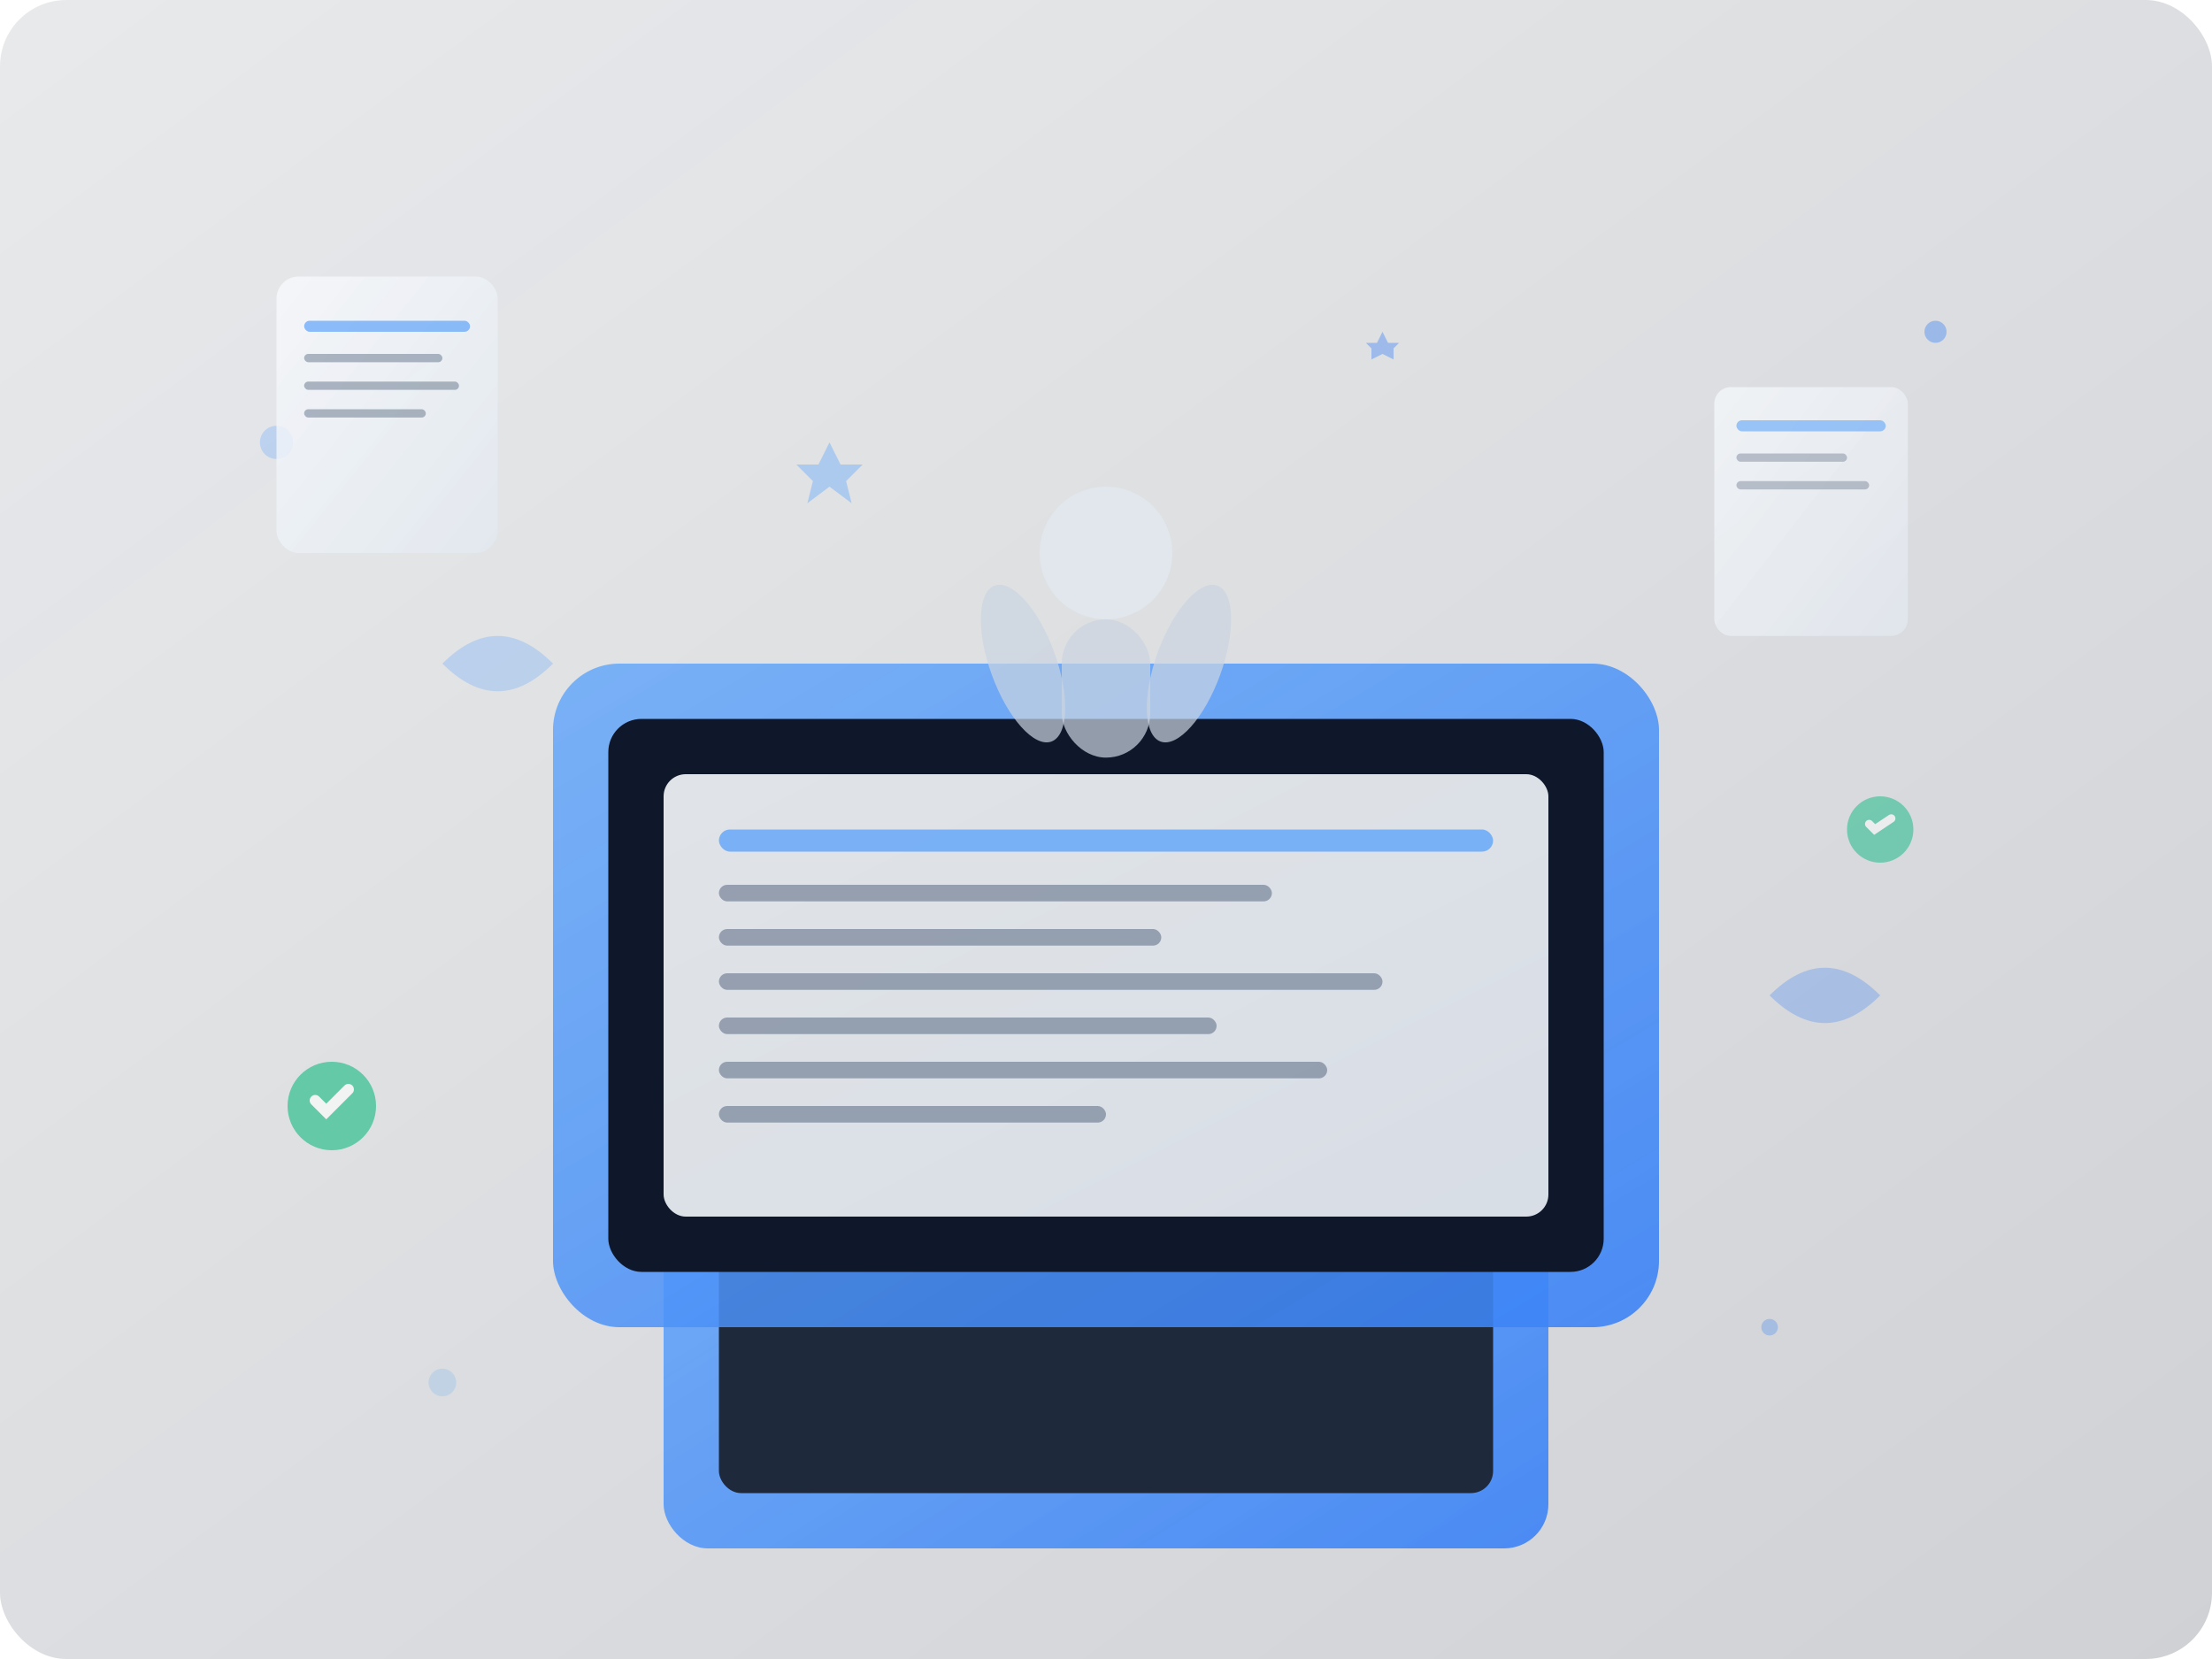 <svg xmlns="http://www.w3.org/2000/svg" viewBox="0 0 400 300" fill="none">
  <!-- Background gradient -->
  <defs>
    <linearGradient id="bgGradient" x1="0%" y1="0%" x2="100%" y2="100%">
      <stop offset="0%" style="stop-color:#1e293b;stop-opacity:0.1" />
      <stop offset="100%" style="stop-color:#0f172a;stop-opacity:0.2" />
    </linearGradient>
    <linearGradient id="laptopGradient" x1="0%" y1="0%" x2="100%" y2="100%">
      <stop offset="0%" style="stop-color:#60a5fa;stop-opacity:0.8" />
      <stop offset="100%" style="stop-color:#3b82f6;stop-opacity:0.9" />
    </linearGradient>
    <linearGradient id="documentGradient" x1="0%" y1="0%" x2="100%" y2="100%">
      <stop offset="0%" style="stop-color:#f8fafc;stop-opacity:0.9" />
      <stop offset="100%" style="stop-color:#e2e8f0;stop-opacity:0.95" />
    </linearGradient>
    <filter id="glow">
      <feGaussianBlur stdDeviation="3" result="coloredBlur"/>
      <feMerge> 
        <feMergeNode in="coloredBlur"/>
        <feMergeNode in="SourceGraphic"/>
      </feMerge>
    </filter>
  </defs>
  
  <!-- Background -->
  <rect width="400" height="300" fill="url(#bgGradient)" rx="12"/>
  
  <!-- Floating elements for depth -->
  <circle cx="50" cy="80" r="3" fill="#60a5fa" opacity="0.3"/>
  <circle cx="350" cy="60" r="2" fill="#3b82f6" opacity="0.4"/>
  <circle cx="80" cy="250" r="2.5" fill="#60a5fa" opacity="0.2"/>
  <circle cx="320" cy="240" r="1.5" fill="#3b82f6" opacity="0.3"/>
  
  <!-- Laptop base -->
  <rect x="120" y="180" width="160" height="100" rx="8" fill="url(#laptopGradient)" filter="url(#glow)"/>
  <rect x="130" y="190" width="140" height="80" rx="4" fill="#1e293b"/>
  
  <!-- Laptop screen -->
  <rect x="100" y="120" width="200" height="120" rx="12" fill="url(#laptopGradient)" filter="url(#glow)"/>
  <rect x="110" y="130" width="180" height="100" rx="6" fill="#0f172a"/>
  
  <!-- Screen content (resume preview) -->
  <rect x="120" y="140" width="160" height="80" rx="4" fill="url(#documentGradient)"/>
  <rect x="130" y="150" width="140" height="4" rx="2" fill="#60a5fa" opacity="0.8"/>
  <rect x="130" y="160" width="100" height="3" rx="1.5" fill="#64748b" opacity="0.6"/>
  <rect x="130" y="168" width="80" height="3" rx="1.5" fill="#64748b" opacity="0.6"/>
  <rect x="130" y="176" width="120" height="3" rx="1.5" fill="#64748b" opacity="0.6"/>
  <rect x="130" y="184" width="90" height="3" rx="1.5" fill="#64748b" opacity="0.6"/>
  <rect x="130" y="192" width="110" height="3" rx="1.5" fill="#64748b" opacity="0.6"/>
  <rect x="130" y="200" width="70" height="3" rx="1.5" fill="#64748b" opacity="0.6"/>
  
  <!-- Documents floating around -->
  <g transform="translate(50, 50)">
    <rect x="0" y="0" width="40" height="50" rx="4" fill="url(#documentGradient)" opacity="0.9"/>
    <rect x="5" y="8" width="30" height="2" rx="1" fill="#60a5fa" opacity="0.7"/>
    <rect x="5" y="14" width="25" height="1.5" rx="0.75" fill="#64748b" opacity="0.5"/>
    <rect x="5" y="19" width="28" height="1.5" rx="0.75" fill="#64748b" opacity="0.5"/>
    <rect x="5" y="24" width="22" height="1.5" rx="0.75" fill="#64748b" opacity="0.5"/>
  </g>
  
  <g transform="translate(310, 70)">
    <rect x="0" y="0" width="35" height="45" rx="3" fill="url(#documentGradient)" opacity="0.8"/>
    <rect x="4" y="6" width="27" height="2" rx="1" fill="#60a5fa" opacity="0.6"/>
    <rect x="4" y="12" width="20" height="1.5" rx="0.75" fill="#64748b" opacity="0.4"/>
    <rect x="4" y="17" width="24" height="1.5" rx="0.75" fill="#64748b" opacity="0.4"/>
  </g>
  
  <!-- Person silhouette (simplified) -->
  <g transform="translate(200, 100)">
    <!-- Head -->
    <circle cx="0" cy="0" r="12" fill="#e2e8f0" opacity="0.8"/>
    <!-- Body -->
    <rect x="-8" y="12" width="16" height="25" rx="8" fill="#cbd5e1" opacity="0.7"/>
    <!-- Arms -->
    <ellipse cx="-15" cy="20" rx="6" ry="15" fill="#cbd5e1" opacity="0.7" transform="rotate(-20 -15 20)"/>
    <ellipse cx="15" cy="20" rx="6" ry="15" fill="#cbd5e1" opacity="0.7" transform="rotate(20 15 20)"/>
  </g>
  
  <!-- Decorative elements -->
  <g opacity="0.3">
    <path d="M80 120 Q90 110 100 120 Q90 130 80 120" fill="#60a5fa"/>
    <path d="M320 180 Q330 170 340 180 Q330 190 320 180" fill="#3b82f6"/>
  </g>
  
  <!-- Success checkmarks floating -->
  <g transform="translate(60, 200)" opacity="0.6">
    <circle cx="0" cy="0" r="8" fill="#10b981"/>
    <path d="M-3 -1 L-1 1 L3 -3" stroke="#ffffff" stroke-width="2" fill="none" stroke-linecap="round"/>
  </g>
  
  <g transform="translate(340, 150)" opacity="0.5">
    <circle cx="0" cy="0" r="6" fill="#10b981"/>
    <path d="M-2 -1 L-1 0 L2 -2" stroke="#ffffff" stroke-width="1.5" fill="none" stroke-linecap="round"/>
  </g>
  
  <!-- Sparkle effects -->
  <g opacity="0.4">
    <path d="M150 80 L152 84 L156 84 L153 87 L154 91 L150 88 L146 91 L147 87 L144 84 L148 84 Z" fill="#60a5fa"/>
    <path d="M250 60 L251 62 L253 62 L252 63 L252 65 L250 64 L248 65 L248 63 L247 62 L249 62 Z" fill="#3b82f6"/>
  </g>
</svg>


